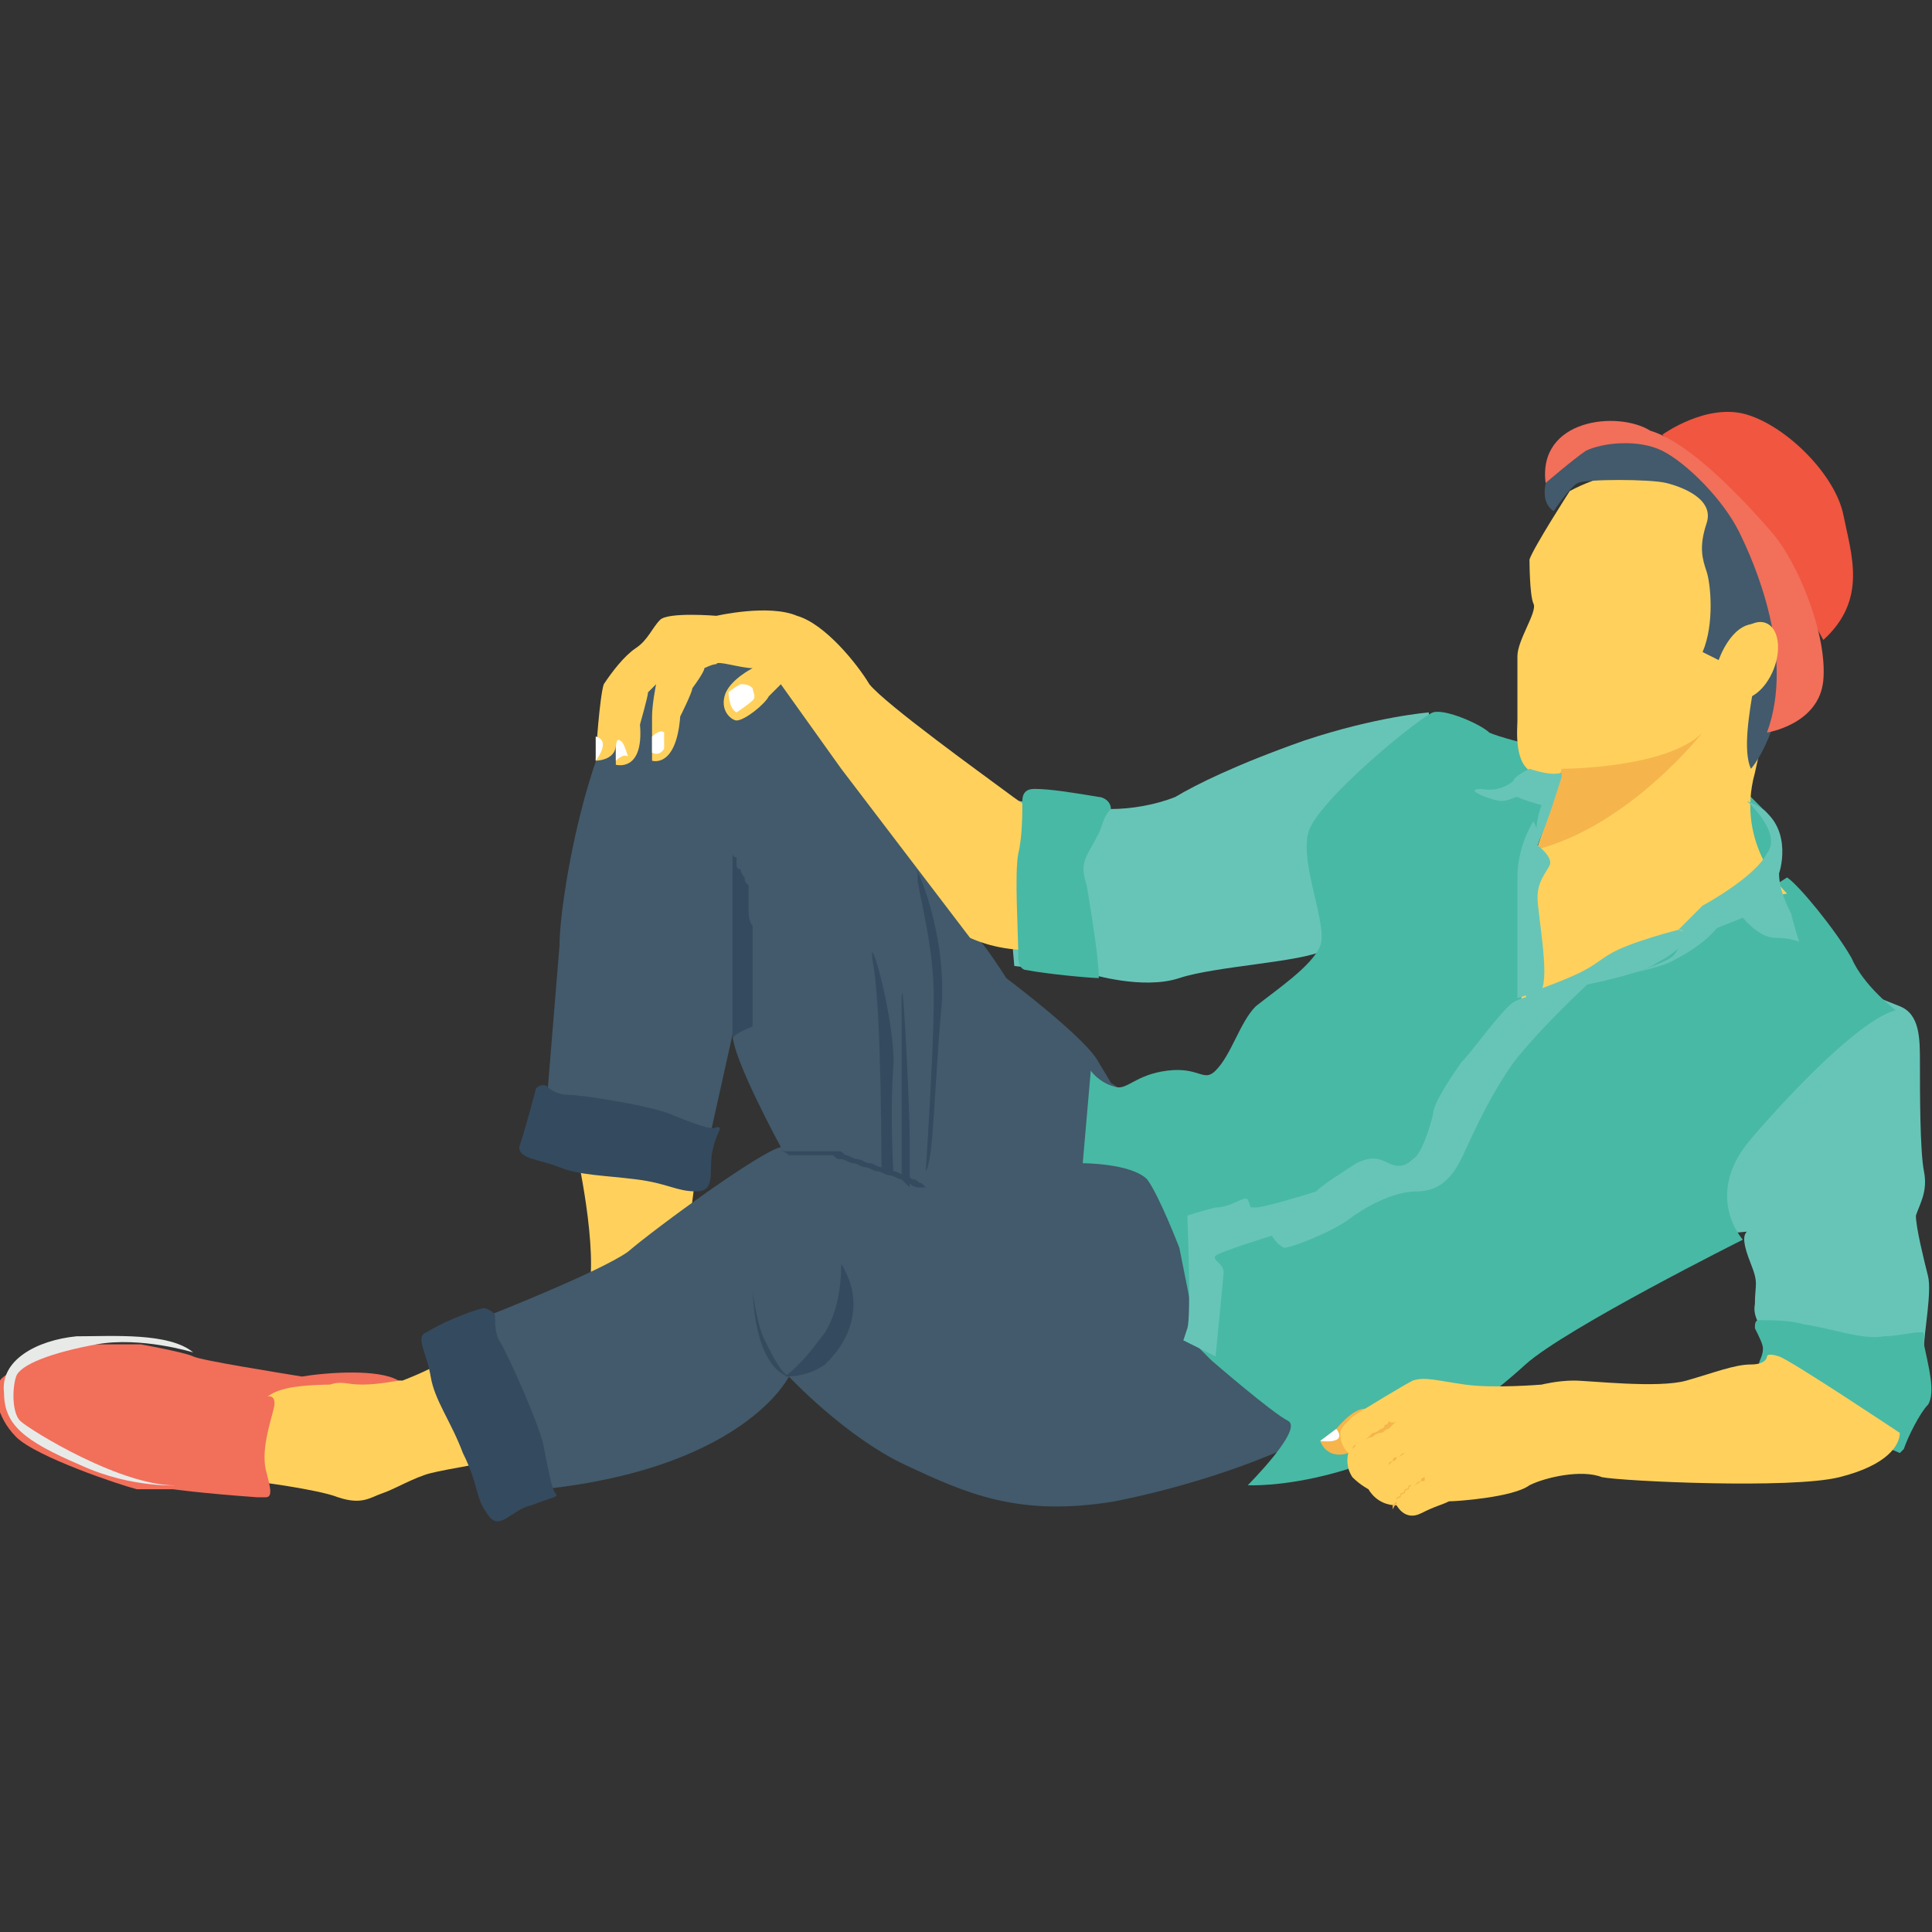 <?xml version="1.0" encoding="utf-8"?>
<!-- Generator: Adobe Illustrator 18.0.0, SVG Export Plug-In . SVG Version: 6.00 Build 0)  -->
<!DOCTYPE svg PUBLIC "-//W3C//DTD SVG 1.1//EN" "http://www.w3.org/Graphics/SVG/1.1/DTD/svg11.dtd">
<svg version="1.1" id="Layer_1" xmlns="http://www.w3.org/2000/svg" xmlns:xlink="http://www.w3.org/1999/xlink" x="0px" y="0px"
	 viewBox="0 0 48 48" enable-background="new 0 0 48 48" xml:space="preserve">
<rect x="0" y="0" width="48" height="48" fill="#333333" stroke="none"/>
<g>
	<g>
		<g>
			<path fill="#FFD15C" d="M15.2,28.6c-0.1,0-0.2-0.1-0.3-0.1l-0.6,0c0,0,0.6,2.6,0.3,3.7c-0.3,1.1,0.1,0.9,0.1,0.9l2.1-0.3
				c0,0,0.4-2.8,0.5-3.8C16.6,28.7,15.8,28.9,15.2,28.6z"/>
		</g>
	</g>
	<g>
		<g>
			<path fill="#FFD15C" d="M12.3,36.3c0,0-1.2,0.2-1.6,0.3c-0.4,0.1-0.9,0.4-1.2,0.5c-0.3,0.1-0.5,0.3-1.1,0.1
				c-0.5-0.2-2.1-0.4-2.1-0.4S5.7,35,6.6,34.5c0,0,1.6-0.3,2.3-0.3c0.6,0.1,1.1,0.1,1.1,0.1s0.8-0.3,1.2-0.6
				c0.4-0.4,0.5-0.2,0.5-0.2L12.3,36.3z"/>
		</g>
	</g>
	<g>
		<g>
			<path fill="#F26F5A" d="M9.9,34.3c0,0-0.5,0.1-0.9,0.1c-0.4,0-0.5-0.1-0.8,0c0,0-0.7,0-1.1,0.1c-0.4,0.1-0.4,0.2-0.5,0.2
				c0,0,0.3-0.1,0.2,0.3c-0.1,0.4-0.3,1-0.2,1.5c0.1,0.4,0.2,0.7,0,0.7c-0.1,0-0.1,0-0.2,0c-1.4-0.1-2.1-0.2-2.1-0.2s-0.5,0-0.9,0
				c-0.4-0.1-2.5-0.8-3-1.3c-0.5-0.5-0.6-1.2-0.4-1.4c0.1-0.2,1.3-0.8,2.3-0.9c0.9,0,1.2,0,1.2,0s1.1,0.2,1.3,0.3
				c0.2,0.1,2.1,0.4,2.7,0.5C8.1,34.1,9.4,34,9.9,34.3z"/>
		</g>
	</g>
	<g>
		<g>
			<path fill="#425A6B" d="M31.9,36c0,0-1.7,0.8-4.2,1.3c-2.4,0.4-3.7-0.2-5.2-0.9c-1.5-0.7-2.9-2.2-2.9-2.2s-1.3,2.7-7.6,2.9
				c0,0-1-2.9-0.7-3.6c0.3-0.7,0.8-0.8,0.8-0.8s2.8-1.1,3.5-1.6c0.7-0.6,3.3-2.5,3.8-2.6c0,0-1.2-2.2-1.2-2.8l-0.8,3.6l-3.9-0.9
				c0,0,0.3-3.7,0.4-4.9c0-1.2,0.8-6,2.4-7.1c1.6-1.1,3.4,0.4,3.6,1s4,5.5,4.3,5.8c0.3,0.3,0.8,1.1,0.8,1.1s2,1.5,2.3,2.1
				c0.3,0.5,0.3,0.5,0.3,0.5l4.6,3.2C32,30.3,34.6,34.1,31.9,36z"/>
		</g>
	</g>
	<g>
		<g>
			<g>
				<path fill="#67C5B8" d="M43.5,31.4c0.2,0.5,0.1,0.5,0.1,1c-0.1,0.5,0.5,0.9,0.5,1.2c0,0,0,0,0,0c0.2,0.1,0.4,0.1,0.6,0.2
					c0.3,0.1,0.6,0.3,0.8,0.4c0.6,0.4,1.3,0.9,1.8,1.4c0.1-0.3,0.3-0.7,0.5-0.8c0.2-0.3,0-0.9,0-1.3s0.2-1.4,0.1-1.8
					s-0.3-1.2-0.3-1.5c0.1-0.3,0.3-0.6,0.2-1.1c-0.1-0.5-0.1-2-0.1-2.7c0-0.6,0-1.2-0.5-1.4c-0.5-0.2-0.5-0.2-0.5-0.2l-4.2,2.4
					l-0.2,3.5l1.1-0.1C43.3,30.7,43.3,30.9,43.5,31.4z"/>
			</g>
		</g>
		<g>
			<g>
				<path fill="#48B9A5" d="M47.9,34.9c-0.2,0.2-0.5,0.8-0.6,1.1c0,0-0.1,0.1-0.1,0.1c-0.2-0.1-0.6-0.2-0.8-0.4
					c-0.2-0.3-1-1-1.6-1.3c-0.4-0.2-0.8-0.3-1-0.3c-0.1,0-0.1-0.1-0.1-0.2c0-0.1,0.1-0.2,0.1-0.4c0-0.1-0.1-0.3-0.2-0.5
					c0-0.1,0-0.2,0.1-0.2c0.3,0,0.8,0,1.1,0.1c0.7,0.1,1.5,0.4,2,0.3c0.3,0,0.7-0.1,0.9-0.1c0.1,0,0.1,0,0.1,0.1c0,0.1,0,0.1,0,0.2
					C47.9,33.9,48.1,34.6,47.9,34.9z"/>
			</g>
		</g>
		<g>
			<g>
				<path fill="#67C5B8" d="M35.5,18l0-0.3c0,0-1.3,0.1-3.1,0.7c-1.7,0.6-2.7,1.1-3.2,1.4c-0.5,0.2-1.1,0.3-1.6,0.3
					c-0.5,0-2.3-0.2-2.3-0.2s0.1,0.9-0.1,1.5c-0.2,0.6,0,2.6,0,2.6s1.7,0.2,1.9,0.2c0,0,1.3,0.4,2.2,0.1c0.9-0.3,3.1-0.4,3.6-0.7
					c0.5-0.3,0.6-0.3,0.6-0.3L35.5,18z"/>
			</g>
		</g>
		<g>
			<g>
				<path fill="#48B9A5" d="M38,18.5c0,0-0.8-0.2-1-0.3c-0.2-0.2-1.1-0.6-1.4-0.5c-0.3,0.1-2.9,2.2-3.1,3c-0.2,0.8,0.5,2.3,0.3,2.8
					c-0.2,0.5-1.1,1.1-1.6,1.5c-0.4,0.4-0.6,1.2-1,1.6c-0.3,0.3-0.4-0.1-1.2,0c-0.8,0.1-1,0.5-1.3,0.4c-0.4-0.1-0.6-0.4-0.6-0.4
					l-0.2,2.3c0,0,1.2,0,1.6,0.4c0.3,0.4,0.8,1.7,0.8,1.7l0.5,2.5l0.3,0.3c0,0,1.5,1.3,1.9,1.5s-1,1.6-1,1.6s3.4,0.2,6.9-3
					c1-0.9,5.4-3.1,5.4-3.1s-1-1.1,0.2-2.5c1.2-1.4,2.8-3,3.6-3.2c0,0-0.8-0.6-1.1-1.3c-0.4-0.7-1.3-1.8-1.6-2l-1.1,0.7l-1,0.2
					c0,0,0.3,0.5-0.8,0.8c-1.1,0.3-3.2,1.2-3.2,1.2L38,22.5l0.2-1.9l0.3-1.6L38,18.5z"/>
			</g>
		</g>
		<g>
			<g>
				<path fill="#48B9A5" d="M43.8,20.1c0,0-0.2-0.2-0.3-0.3c-0.2-0.1-0.2-0.1-0.2-0.1l0.4,1.9l0.5-0.5
					C44.1,21.2,44.2,20.4,43.8,20.1z"/>
			</g>
		</g>
		<g>
			<g>
				<path fill="#FFD15C" d="M38.1,19.2c0.5,0.1,0.7,0,0.7,0s-0.5,1.7-0.9,2.6c-0.1,0.7-0.1,1.4-0.1,2.1V25c0,0.1,0,0.1,0,0.2
					c0.2-0.1,0.3-0.2,0.5-0.3c0.3-0.1,0.5-0.3,0.8-0.5c0.6-0.4,1.1-0.7,1.8-0.9c0.6-0.2,1.2-0.4,1.7-0.6c0.6-0.3,1.2-0.6,1.8-0.7
					c0,0,0,0,0,0c0,0,0,0,0,0s-1.3-1.2-0.8-3c0.4-1.8,0.4-1.8,0.4-1.8s0.3-1.8,0.4-2.9c0.1-1.1-2.4-3.9-5.4-2.3c0,0-0.9,1.4-1,1.7
					c0,0,0,0.9,0.1,1.1c0.1,0.2-0.4,0.9-0.4,1.3s0,1.3,0,1.6C37.7,18.1,37.6,19,38.1,19.2z"/>
			</g>
		</g>
		<g>
			<g>
				<path fill="#67C5B8" d="M42,23.2l-0.3-0.1c0,0-1.2,0.3-1.7,0.6c-0.5,0.3-0.4,0.4-2.1,1c0,0,0.1,0.4,0.1,0.4c0,0,1-0.5,1.3-0.6
					c0.3-0.1,1.5-0.3,1.9-0.6C41.8,23.6,42,23.2,42,23.2z"/>
			</g>
		</g>
		<g>
			<g>
				<path fill="#67C5B8" d="M41.8,23.1c0,0,0,0.5-0.3,0.7c-0.3,0.2-1.3,0.5-1.8,0.6c-0.5,0.1-1.8,0.3-2.1,0.5s-1,1.2-1.3,1.5
					c-0.2,0.3-0.7,1-0.7,1.3c-0.1,0.4-0.3,1-0.5,1.1c-0.2,0.2-0.4,0.2-0.6,0.1c-0.2-0.1-0.4-0.2-0.8,0c-0.3,0.2-0.8,0.5-1,0.7
					c-0.3,0.1-1.3,0.4-1.5,0.4c-0.2,0-0.1,0-0.2-0.2c-0.1-0.1-0.4,0.2-0.8,0.2c-0.4,0.1-0.7,0.2-0.7,0.2s0.1,2.5,0,2.8
					c-0.1,0.3-0.1,0.3-0.1,0.3l0.8,0.4c0,0,0.2-2,0.2-2.1c0-0.2-0.3-0.3-0.2-0.4c0.1-0.1,1.4-0.5,1.4-0.5s0.1,0.2,0.3,0.3
					c0.2,0,1.2-0.4,1.6-0.7c0.4-0.3,1.1-0.7,1.7-0.7c0.6,0,0.9-0.4,1.1-0.8c0.2-0.4,0.6-1.4,1.3-2.4c0.7-0.9,1.9-2,1.9-2
					s1.6-0.3,2-0.5c0.4-0.2,0.9-0.5,1.2-0.9c0.3-0.4,0.3-0.4,0.3-0.4L41.8,23.1z"/>
			</g>
		</g>
		<g>
			<g>
				<path fill="#425A6B" d="M44.6,16.1c0-1.1-0.3-2.2-0.7-3.2c-0.1-0.1-0.2-0.3-0.3-0.4c0,0-0.1-0.1-0.1-0.1c0,0-0.1-0.1-0.1-0.1
					c-0.1-0.1-0.2-0.1-0.3-0.2c-0.3-0.3-0.7-0.5-0.9-0.9c-0.6-0.3-1.3-0.5-1.6-0.6c-0.8-0.2-1.8,0.5-1.8,0.5s-0.8,1.2-0.2,1.6
					c0,0,0.4-0.6,0.6-0.7c0.2-0.1,1.8-0.1,2.2,0c0.4,0.1,1.2,0.4,1,1c-0.2,0.6-0.1,0.9,0,1.2s0.2,1.3-0.1,2l0.4,0.2
					c0,0,0.3-0.9,0.9-0.9c0.5,0-0.5,2.7-0.1,3.6c0,0,0.3-0.3,0.6-1.2c0.2-0.6,0.4-1.2,0.6-1.7C44.6,16.2,44.6,16.2,44.6,16.1z"/>
			</g>
		</g>
		<g>
			<g>
				<path fill="#F05640" d="M41.3,10.8c0,0,1.1-0.8,2.1-0.5c1,0.3,2.2,1.5,2.4,2.5c0.2,1,0.6,2.1-0.5,3.1L43.7,13L41.3,10.8z"/>
			</g>
		</g>
		<g>
			<g>
				<path fill="#F26F5A" d="M38.4,12c0,0,0.7-0.6,1-0.8c0.4-0.2,1.3-0.3,1.9,0c0.6,0.3,1.5,1.2,1.9,2c0.4,0.8,1.4,3.1,0.7,5
					c0,0,1.3-0.2,1.4-1.3c0.1-1.1-0.6-2.9-1.3-3.7c-0.7-0.8-2-2.2-3-2.5C40.2,10.2,38.2,10.4,38.4,12z"/>
			</g>
		</g>
		<g>
			<g>
				<ellipse transform="matrix(0.93 0.368 -0.368 0.93 9.087 -14.851)" fill="#FFD15C" cx="43.5" cy="16.4" rx="0.6" ry="1"/>
			</g>
		</g>
		<g>
			<g>
				<g>
					<path fill="#F5B54C" d="M42.3,18.2c0,0-1.8,2.3-4.1,2.9c0.3-0.9,0.6-2,0.6-2S41.4,19.1,42.3,18.2z"/>
				</g>
			</g>
			<g>
				<g>
					<path fill="#67C5B8" d="M38.2,21c0,0,0.4,0.3,0.3,0.5c-0.1,0.2-0.3,0.4-0.3,0.8c0,0.4,0.3,1.9,0.1,2.3l-0.6,0.2c0,0,0-2.1,0-3
						c0-0.8,0.4-1.4,0.4-1.4S38.3,20.8,38.2,21z"/>
				</g>
			</g>
			<g>
				<path fill="#F5B54C" d="M38.8,19.2l-0.2,0C38.8,19.2,38.8,19.2,38.8,19.2z"/>
			</g>
		</g>
		<g>
			<g>
				<path fill="#67C5B8" d="M43.4,19.9c0,0,0.9,0.8,0.5,1.3c-0.3,0.6-1.6,1.3-1.6,1.3l-0.6,0.6l0.6,0.1l1-0.4c0,0,0.4,0.5,0.8,0.5
					c0.4,0,0.6,0.1,0.6,0.1s-0.1-0.3-0.2-0.7c-0.2-0.4-0.3-0.7-0.3-1C44.3,21.4,44.5,20.3,43.4,19.9z"/>
			</g>
		</g>
		<g>
			<g>
				<g>
					<path fill="#67C5B8" d="M38.8,19.2C38.8,19.2,38.8,19.2,38.8,19.2c0,0.1,0,0.1,0,0.1c-0.1,0.3-0.3,1-0.6,1.7c0,0,0-0.1,0-0.1
						c-0.1-0.4,0.1-0.9,0.1-0.9s-0.4-0.1-0.6-0.2c-0.1,0-0.2,0.1-0.4,0.1c-0.2,0-1-0.3-0.5-0.3c0.5,0.1,0.8-0.2,0.8-0.2
						c0-0.1,0.4-0.3,0.4-0.3C38.6,19.3,38.8,19.2,38.8,19.2z"/>
				</g>
			</g>
		</g>
		<g>
			<g>
				<path fill="#F5B54C" d="M33.5,36.1c0,0-0.5,0.2-0.7-0.3l0.4-0.3c0,0,0.4-0.5,0.7-0.5c0.3,0,0.6,0,0.6,0L33.5,36.1z"/>
			</g>
		</g>
		<g>
			<g>
				<path fill="#FFFFFF" d="M32.8,35.8l0.4-0.3C33.5,35.9,32.8,35.8,32.8,35.8z"/>
			</g>
		</g>
		<g>
			<g>
				<path fill="#FFD15C" d="M33.3,35.6c0,0.1,0,0.3,0.2,0.5c0,0-0.1,0.3,0.1,0.6c0.2,0.2,0.4,0.3,0.4,0.3s0.2,0.4,0.7,0.4
					c0,0,0.2,0.4,0.6,0.2s0.5-0.2,0.7-0.3c0.2,0,1.6-0.1,2-0.4c0.4-0.2,1.3-0.4,1.8-0.2c0.5,0.1,4.7,0.3,5.9,0
					c1.2-0.3,1.5-0.8,1.5-1.1c0,0-2.7-1.8-3-1.9c-0.3-0.1-0.3,0-0.3,0s0,0.2-0.4,0.2c-0.4,0-0.9,0.2-1.6,0.4c-0.7,0.2-2.4,0-2.8,0
					c-0.4,0-0.8,0.1-0.8,0.1s-1.2,0.1-1.9,0c-0.7-0.1-1-0.2-1.3-0.1c-0.2,0.1-1.2,0.7-1.5,0.9C33.4,35.4,33.3,35.5,33.3,35.6z"/>
			</g>
		</g>
		<g>
			<g>
				<path fill="#F5B54C" d="M34.7,35.3C34.7,35.3,34.7,35.3,34.7,35.3c-0.1,0.1-0.1,0.1-0.2,0.2c-0.1,0-0.1,0.1-0.2,0.1
					c-0.1,0-0.2,0.1-0.2,0.1c-0.1,0-0.2,0.1-0.2,0.1c-0.1,0-0.1,0.1-0.2,0.1c-0.1,0-0.1,0.1-0.1,0.1c0,0,0,0,0,0c0,0,0,0,0,0
					s0,0,0,0c0,0,0,0,0,0c0,0,0.1-0.1,0.1-0.1c0.1,0,0.1-0.1,0.2-0.1c0.1-0.1,0.1-0.1,0.2-0.2c0.1,0,0.2-0.1,0.2-0.1
					c0,0,0.1,0,0.1-0.1c0,0,0.1,0,0.1-0.1C34.6,35.4,34.7,35.3,34.7,35.3C34.7,35.3,34.7,35.3,34.7,35.3z"/>
			</g>
		</g>
	</g>
	<g>
		<g>
			<g>
				<path fill="#344A5E" d="M21.9,29c0,0,0-3.9-0.2-5c-0.2-1.2,0.5,1.1,0.5,2.4c-0.1,1.3,0,2.8,0,2.8L21.9,29z"/>
			</g>
		</g>
		<g>
			<g>
				<path fill="#344A5E" d="M22.4,29.3c0,0,0-2.7,0-4.3c0-1.5,0.2,2.4,0.2,3.3c0,0.8,0,1.2,0,1.2"/>
			</g>
		</g>
		<g>
			<g>
				<path fill="#344A5E" d="M23,29.1c0,0,0.2-3,0.2-4.3c0-1.2-0.3-2.3-0.4-2.9c0-0.1,0-0.1,0-0.2c-0.2-0.5,0.7,1.2,0.6,3.2
					C23.2,27.1,23.2,28.8,23,29.1z"/>
			</g>
		</g>
		<g>
			<g>
				<g>
					<path fill="#344A5E" d="M19.4,28.6c0,0,0.1,0,0.2,0c0,0,0.1,0,0.2,0c0.1,0,0.1,0,0.2,0c0.1,0,0.2,0,0.3,0c0,0,0.1,0,0.1,0
						c0,0,0.1,0,0.1,0c0,0,0.1,0,0.1,0c0,0,0.1,0,0.1,0c0,0,0,0,0,0l0,0c0,0,0.1,0,0.1,0c0.1,0,0.1,0,0.2,0.1c0.1,0,0.2,0.1,0.3,0.1
						c0.1,0,0.2,0.1,0.3,0.1c0.1,0,0.2,0.1,0.3,0.1c0.1,0,0.2,0.1,0.3,0.1c0.1,0,0.2,0.1,0.3,0.1c0.1,0,0.1,0.1,0.2,0.1
						c0.1,0,0.1,0.1,0.2,0.1c0.1,0.1,0.1,0.1,0.1,0.1l0,0c0,0-0.1,0-0.2,0c0,0-0.1,0-0.2-0.1c-0.1,0-0.1,0-0.2-0.1
						c-0.1,0-0.2-0.1-0.3-0.1c-0.1,0-0.2-0.1-0.3-0.1c-0.1,0-0.2-0.1-0.3-0.1c-0.1,0-0.2-0.1-0.3-0.1c-0.1,0-0.2-0.1-0.3-0.1
						c-0.1,0-0.1,0-0.2-0.1c0,0-0.1,0-0.1,0l0,0l0,0c-0.1,0-0.2,0-0.3,0c-0.1,0-0.2,0-0.3,0c-0.1,0-0.2,0-0.2,0c-0.1,0-0.1,0-0.2,0
						C19.5,28.6,19.4,28.6,19.4,28.6L19.4,28.6z"/>
				</g>
			</g>
			<g>
				<g>
					<path fill="#344A5E" d="M18.2,25.8C18.2,25.8,18.2,25.8,18.2,25.8c0-0.1,0-0.1,0-0.2c0,0,0-0.1,0-0.1c0,0,0-0.1,0-0.1
						c0,0,0-0.1,0-0.1c0,0,0-0.1,0-0.2c0-0.1,0-0.1,0-0.2c0-0.1,0-0.1,0-0.2c0,0,0-0.1,0-0.1c0,0,0-0.1,0-0.1c0-0.1,0-0.1,0-0.2
						c0-0.1,0-0.1,0-0.2c0-0.1,0-0.1,0-0.2c0-0.1,0-0.3,0-0.4c0-0.1,0-0.3,0-0.4c0-0.1,0-0.1,0-0.2c0-0.1,0-0.1,0-0.2
						c0-0.1,0-0.1,0-0.2c0,0,0-0.1,0-0.1c0,0,0-0.1,0-0.1c0-0.1,0-0.1,0-0.2c0-0.1,0-0.1,0-0.2c0-0.1,0-0.1,0-0.2c0,0,0-0.1,0-0.1
						c0,0,0-0.1,0-0.1c0,0,0-0.1,0-0.1c0-0.1,0-0.1,0-0.1c0,0,0-0.1,0-0.1s0,0,0,0c0,0,0,0.1,0.1,0.1c0,0,0,0.1,0,0.1
						c0,0,0,0.1,0,0.1c0,0,0,0.1,0.1,0.1c0,0,0,0.1,0.1,0.2c0,0.1,0,0.1,0.1,0.2c0,0.1,0,0.1,0,0.2c0,0,0,0.1,0,0.1c0,0,0,0.1,0,0.1
						c0,0.1,0,0.1,0,0.2c0,0.1,0,0.3,0.1,0.4c0,0.1,0,0.3,0,0.4c0,0.1,0,0.3,0,0.4c0,0.1,0,0.3,0,0.4c0,0.1,0,0.1,0,0.2
						c0,0,0,0.1,0,0.1c0,0,0,0.1,0,0.1c0,0.1,0,0.1,0,0.2c0,0.1,0,0.1,0,0.2c0,0.1,0,0.1,0,0.2c0,0,0,0.1,0,0.1c0,0,0,0.1,0,0.1
						c0,0,0,0.1,0,0.1C18.2,25.7,18.2,25.8,18.2,25.8C18.2,25.8,18.2,25.8,18.2,25.8z"/>
				</g>
			</g>
		</g>
		<g>
			<g>
				<path fill="#344A5E" d="M21.1,33c-0.1,0.3-0.3,0.6-0.6,0.9c-0.3,0.2-0.6,0.3-1,0.3c0.4-0.3,0.7-0.7,1-1.1
					c0.3-0.5,0.4-1.1,0.4-1.7C21.2,31.9,21.3,32.4,21.1,33z"/>
			</g>
		</g>
		<g>
			<g>
				<path fill="#344A5E" d="M19.6,34.2c0,0-0.8-0.1-0.9-2.1c0,0,0.1,0.8,0.3,1.2C19.2,33.7,19.4,34.1,19.6,34.2z"/>
			</g>
		</g>
	</g>
	<g>
		<g>
			<path fill="#344A5E" d="M13.3,27.1c0-0.1,0.2-0.2,0.3-0.1c0.1,0.1,0.3,0.2,0.5,0.2c0.4,0,2.2,0.3,2.6,0.5c0.5,0.2,1,0.4,1.1,0.3
				c0.2,0,0,0.1-0.1,0.6c-0.1,0.5,0.1,1-0.4,1c-0.5,0-0.7-0.2-1.5-0.3c-0.8-0.1-1.4-0.1-1.9-0.3c-0.5-0.2-1-0.2-1-0.5
				C13,28.2,13.2,27.5,13.3,27.1z"/>
		</g>
	</g>
	<g>
		<g>
			<path fill="#344A5E" d="M12,32.5c0.1,0,0.3,0.1,0.3,0.2c0,0.2,0,0.4,0.1,0.6c0.2,0.3,1,2.1,1.1,2.6c0.1,0.5,0.2,1.1,0.3,1.2
				s-0.1,0.1-0.6,0.3c-0.5,0.1-0.8,0.7-1.1,0.2c-0.3-0.4-0.2-0.7-0.6-1.5c-0.3-0.8-0.7-1.3-0.8-1.9c-0.1-0.6-0.4-1-0.1-1.1
				C10.9,32.9,11.6,32.6,12,32.5z"/>
		</g>
	</g>
	<g>
		<g>
			<path fill="#F5B54C" d="M35.1,36c0,0-0.1,0.1-0.2,0.1c-0.1,0-0.1,0.1-0.2,0.1c0,0-0.1,0-0.1,0.1c0,0-0.1,0-0.1,0.1
				c0,0-0.1,0.1-0.1,0.1c0,0-0.1,0.1-0.1,0.1c0,0-0.1,0.1-0.1,0.1c0,0,0,0.1,0,0.1c0,0.1,0,0.1,0,0.2c0,0,0,0.1,0,0.1s0,0,0-0.1
				c0,0,0-0.1,0-0.2c0,0,0-0.1,0-0.1c0,0,0.1-0.1,0.1-0.1c0,0,0.1-0.1,0.1-0.1c0,0,0.1-0.1,0.1-0.1c0,0,0.1-0.1,0.1-0.1
				c0,0,0.1,0,0.1-0.1c0.1,0,0.2-0.1,0.2-0.1C35,36.1,35.1,36,35.1,36z"/>
		</g>
	</g>
	<g>
		<g>
			<path fill="#F5B54C" d="M34.7,37.5C34.7,37.5,34.7,37.5,34.7,37.5c0-0.1,0-0.1,0-0.2c0,0,0-0.1,0-0.1c0,0,0,0,0,0c0,0,0,0,0,0
				l0,0c0,0,0,0,0,0c0,0,0.1,0,0.1-0.1c0,0,0.1,0,0.1-0.1c0,0,0.1,0,0.1-0.1c0,0,0.1,0,0.1,0c0.1,0,0.1-0.1,0.2-0.1
				c0.1,0,0.1,0,0.1-0.1c0,0,0,0,0,0c0,0,0,0,0,0s0,0,0,0c0,0-0.1,0-0.1,0.1c0,0-0.1,0.1-0.2,0.1c0,0-0.1,0-0.1,0.1
				c0,0-0.1,0-0.1,0.1c0,0-0.1,0-0.1,0.1c0,0-0.1,0-0.1,0.1c0,0,0,0-0.1,0.1c0,0,0,0.1,0,0.1C34.7,37.3,34.7,37.4,34.7,37.5
				C34.7,37.5,34.7,37.5,34.7,37.5z"/>
		</g>
	</g>
	<g>
		<g>
			<path fill="#E8EAE8" d="M4.8,33.6c0,0-1.3-0.4-2.4-0.2c-1.1,0.2-1.9,0.5-2,0.8c-0.1,0.3-0.1,0.9,0.1,1.1s2.6,1.7,4,1.6
				c0,0-1.2,0.1-2.5-0.5c-1.4-0.6-1.9-1-1.9-1.8c-0.1-0.8,0.8-1.3,1.8-1.4C2.8,33.2,4.2,33.1,4.8,33.6z"/>
		</g>
	</g>
	<g>
		<g>
			<path fill="#FFD15C" d="M18.7,16.6c0,0-0.6,0.3-0.7,0.7c-0.1,0.4,0.2,0.6,0.3,0.6c0.2,0,0.7-0.4,0.8-0.6c0.2-0.2,0.3-0.3,0.3-0.3
				l1.5,2.1l3.2,4.2c0,0,0.6,0.3,1.4,0.3c0.8,0,0.8,0,0.8,0l-0.7-3.5c0,0-0.3-0.2-0.7-0.5c-0.4-0.3-2.9-2.1-3.3-2.6
				c-0.3-0.5-1.1-1.5-1.8-1.7c-0.7-0.3-2,0-2,0s-1.2-0.1-1.4,0.1c-0.2,0.2-0.3,0.5-0.6,0.7c-0.3,0.2-0.6,0.6-0.8,0.9
				c-0.1,0.3-0.2,1.7-0.2,1.9c0,0,0.5,0,0.5-0.4l0,0.5c0,0,0.7,0.2,0.6-1c0,0,0.2-0.7,0.2-0.8l0.2-0.2c0,0-0.1,0.5-0.1,0.8
				c0,0.3,0,0.6,0,0.6l0,0.5c0,0,0.6,0.2,0.7-1.1c0,0,0.3-0.6,0.3-0.7c0,0,0.3-0.4,0.3-0.5c0,0,0.2-0.1,0.3-0.1
				C17.8,16.4,18.4,16.6,18.7,16.6z"/>
		</g>
	</g>
	<g>
		<g>
			<path fill="#FFFFFF" d="M16.2,18.3c0,0,0.2-0.2,0.3-0.1l0,0.4c0,0-0.1,0.2-0.3,0.1C16.2,18.7,16.2,18.4,16.2,18.3z"/>
		</g>
	</g>
	<g>
		<g>
			<path fill="#FFFFFF" d="M15.3,18.9c0,0,0.2-0.2,0.3-0.1c0,0-0.1-0.4-0.2-0.4c-0.1-0.1-0.1,0.2-0.1,0.2L15.3,18.9z"/>
		</g>
	</g>
	<g>
		<g>
			<path fill="#FFFFFF" d="M14.8,18.9l0-0.6C15.2,18.4,14.8,18.9,14.8,18.9z"/>
		</g>
	</g>
	<g>
		<g>
			<path fill="#FFFFFF" d="M18.1,17.2c0,0,0,0.4,0.2,0.5c0,0,0.3-0.2,0.4-0.3c0.1-0.1,0-0.2,0-0.3c-0.1-0.1-0.2-0.1-0.3-0.1
				C18.2,17.1,18.1,17.2,18.1,17.2z"/>
		</g>
	</g>
	<g>
		<g>
			<path fill="#48B9A5" d="M27.3,20.7C27,21.3,26.8,21.4,27,22c0.1,0.6,0.3,1.8,0.3,2.3c0,0,0,0,0,0c-0.2,0-1.3-0.1-1.8-0.2
				c-0.1,0-0.2-0.1-0.2-0.3c0-0.6-0.1-2.1,0-2.6c0.1-0.4,0.1-1,0.1-1.3c0-0.2,0.1-0.3,0.3-0.3c0.4,0,1,0.1,1.6,0.2
				c0.1,0,0.3,0.1,0.3,0.3C27.4,20.3,27.4,20.5,27.3,20.7z"/>
		</g>
	</g>
</g>
</svg>

